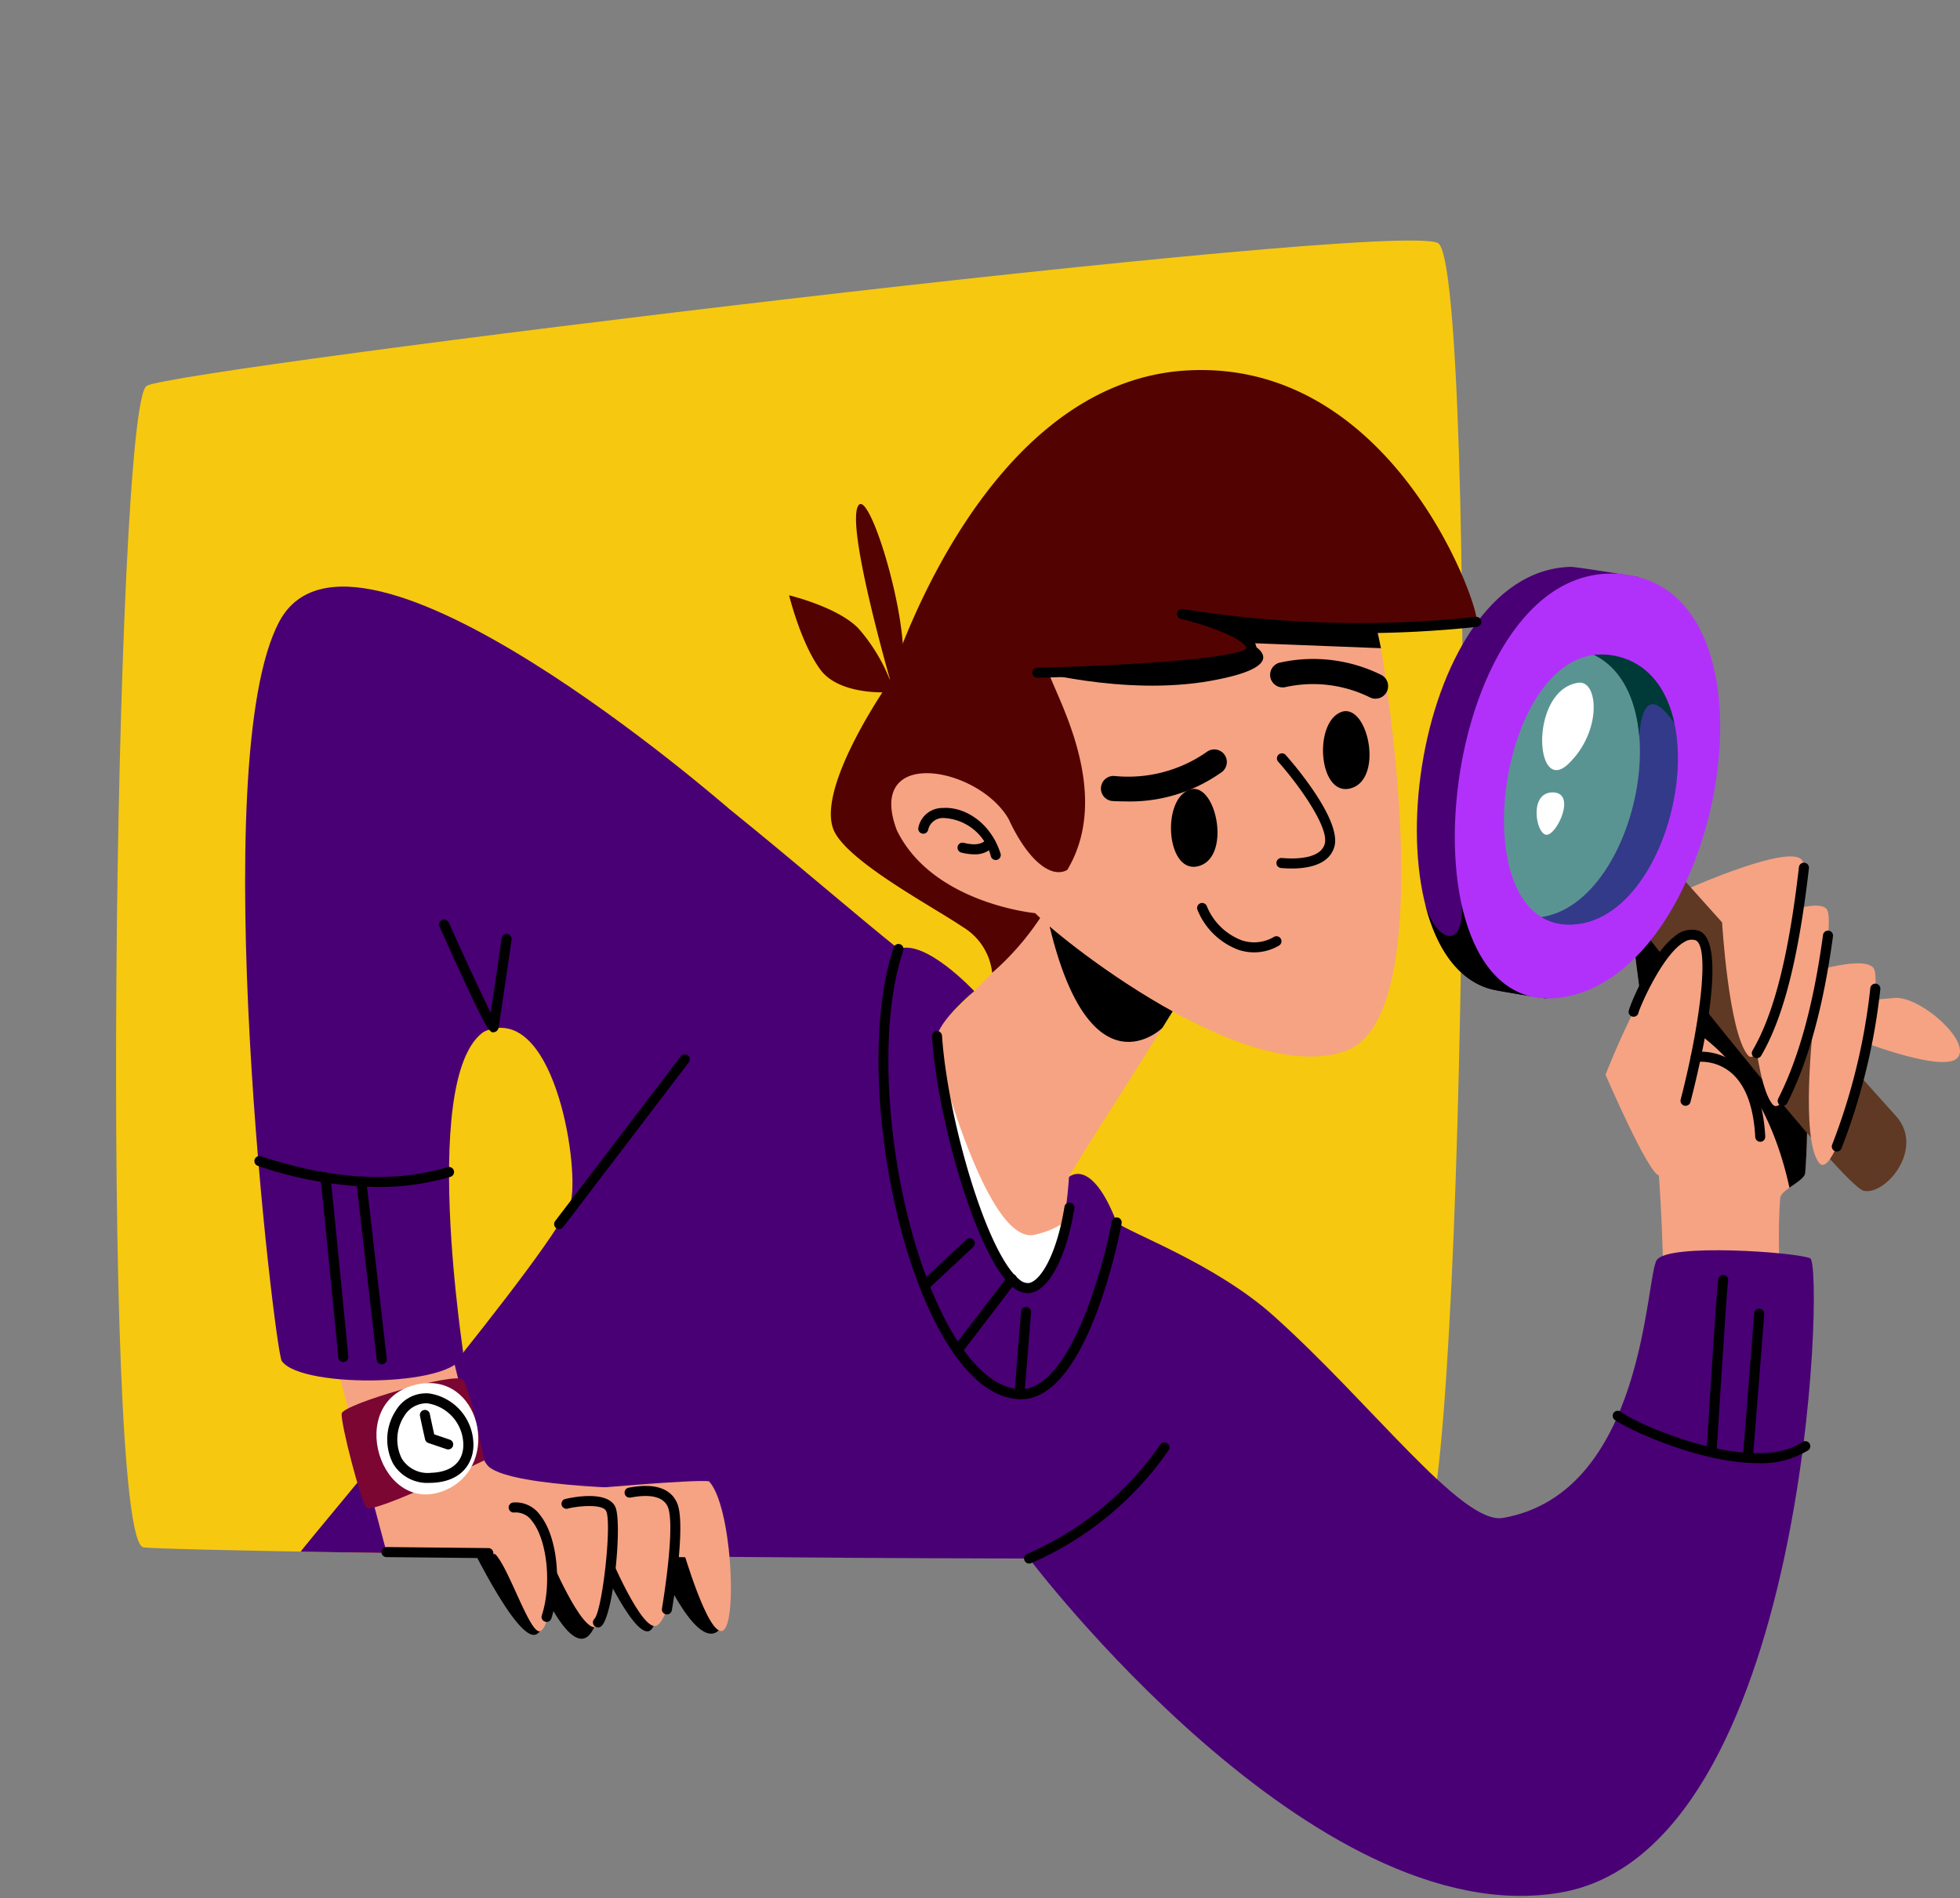 <svg xmlns="http://www.w3.org/2000/svg" xmlns:xlink="http://www.w3.org/1999/xlink" width="190" height="184" viewBox="0 0 190 184">
  <rect x="0" y="0" width="190" height="184" fill="#808080" stroke="none"/>
  <defs>
    <clipPath id="clip-path">
      <rect id="Rectángulo_421610" data-name="Rectángulo 421610" width="190" height="184" transform="translate(180 314)" fill="#fff" stroke="#707070" stroke-width="1"/>
    </clipPath>
  </defs>
  <g id="Enmascarar_grupo_1098793" data-name="Enmascarar grupo 1098793" transform="translate(-180 -314)" clip-path="url(#clip-path)">
    <g id="Grupo_1223889" data-name="Grupo 1223889" transform="translate(-1270.54 222.572)">
      <path id="Trazado_1176511" data-name="Trazado 1176511" d="M1464.461,241.437c-4.28-.494-2.842-110.918.306-112.613s121.268-16.169,125.18-13.822,2.784,123.217-1.573,125.88S1468.74,241.93,1464.461,241.437Z" transform="translate(0 0)" fill="#f6c810"/>
      <g id="Grupo_1223888" data-name="Grupo 1223888" transform="translate(1474.301 127.3)">
        <path id="Trazado_1176512" data-name="Trazado 1176512" d="M1800.815,266.562a36.946,36.946,0,0,1,6.985-1.164c2.561,0,7.335,4.308,5.938,5.821s-9.663-1.747-9.663-1.747-3.958,3.143-3.958,2.794S1800.815,266.562,1800.815,266.562Z" transform="translate(-1647.751 -204.535)" fill="#f6a383"/>
        <path id="Trazado_1176513" data-name="Trazado 1176513" d="M1632.289,240.6c.577,2.41-9.1,12.417-14.438,16.748s-2.166,38.694,8.374,36.962c6.137-1.009,19.019-1.511,18.985-8.03-.024-4.676-12.343-16.045-12.343-16.226,0-.433,12.85-20.069,12.417-20.213S1632.289,240.6,1632.289,240.6Z" transform="translate(-1553.001 -191.821)" fill="#f6a383"/>
        <path id="Trazado_1176514" data-name="Trazado 1176514" d="M1619.267,272.156c.09.271,5.145,20.761,10.02,19.677s5.235-4.784,5.325-4.513,0,20.851-3.43,21.032-16.428-6.048-16.338-10.922S1619.267,272.156,1619.267,272.156Z" transform="translate(-1552.767 -208)" fill="#fff"/>
        <path id="Trazado_1176515" data-name="Trazado 1176515" d="M1658.429,255.591c2.013-3.214,3.52-5.7,3.366-5.752-.433-.144-12.994-9.24-12.994-9.24.258,1.078,1.245,2.237-1.3,5.169C1651.46,262.2,1658.351,255.709,1658.429,255.591Z" transform="translate(-1569.511 -191.821)"/>
        <path id="Trazado_1176516" data-name="Trazado 1176516" d="M1627.992,207.116c-.147.44,19.643,17.151,30.051,13.34s2.614-45.872,1.613-47.348c-8.523-12.569-36.207-2.638-34.3,24.92,0,0-2.719-4.4-4.7-5.52-2.705-1.533-6.819-.679-8.22,2.273C1609.156,201.681,1626.54,209.039,1627.992,207.116Z" transform="translate(-1551.321 -154.464)" fill="#f6a383"/>
        <path id="Trazado_1176517" data-name="Trazado 1176517" d="M1641.348,188.836s9.434,2.713,17.984,1.178,3.732-3.661,3.732-3.661l12.763.5-1.773-8.326s-33.787-.409-33.933-.117S1641.348,188.836,1641.348,188.836Z" transform="translate(-1565.719 -159.887)"/>
        <path id="Trazado_1176518" data-name="Trazado 1176518" d="M1703.508,208.5c-2.626,1.238-1.988,8.365,1.163,7.315S1706.135,207.264,1703.508,208.5Z" transform="translate(-1597.382 -175.296)"/>
        <path id="Trazado_1176519" data-name="Trazado 1176519" d="M1673.268,223.962c-2.626,1.238-1.988,8.365,1.163,7.315S1675.895,222.724,1673.268,223.962Z" transform="translate(-1581.879 -183.222)"/>
        <path id="Trazado_1176520" data-name="Trazado 1176520" d="M1694.09,227.906c-.374,0-.728-.02-1.039-.047a.487.487,0,0,1,.086-.971c1.092.1,3.684.158,4.144-1.337.488-1.584-2.509-5.755-4.513-8.011a.488.488,0,0,1,.729-.648c.567.639,5.523,6.32,4.715,8.944C1697.692,227.54,1695.7,227.906,1694.09,227.906Z" transform="translate(-1592.633 -179.584)"/>
        <path id="Trazado_1176521" data-name="Trazado 1176521" d="M1682.362,251.309a4.882,4.882,0,0,1-1.5-.238,6.883,6.883,0,0,1-3.989-3.863.487.487,0,0,1,.889-.4,5.914,5.914,0,0,0,3.4,3.334,3.756,3.756,0,0,0,3.115-.331.487.487,0,0,1,.489.843A4.78,4.78,0,0,1,1682.362,251.309Z" transform="translate(-1584.545 -194.857)"/>
        <path id="Trazado_1176522" data-name="Trazado 1176522" d="M1660.038,221.014c-.39,0-.785-.011-1.187-.032a1.218,1.218,0,0,1,.13-2.433,13.3,13.3,0,0,0,8.978-2.332,1.218,1.218,0,0,1,1.454,1.955A15.325,15.325,0,0,1,1660.038,221.014Z" transform="translate(-1574.736 -179.197)"/>
        <path id="Trazado_1176523" data-name="Trazado 1176523" d="M1701.571,201.866a1.215,1.215,0,0,1-.542-.128,12.448,12.448,0,0,0-8.248-.985,1.218,1.218,0,1,1-.418-2.4,14.889,14.889,0,0,1,9.753,1.2,1.218,1.218,0,0,1-.544,2.309Z" transform="translate(-1591.99 -170.004)"/>
        <path id="Trazado_1176524" data-name="Trazado 1176524" d="M1625.157,170.033c.978,2.7,6.077,11.674,1.739,18.93-1.54.88-3.816-.89-5.669-4.892-2.9-5.14-13.91-7.134-10.866,1.026,3.442,7.125,13.421,8.062,13.421,8.062l.485.465a26.278,26.278,0,0,1-4.654,5.317,5.929,5.929,0,0,0-2.889-4.466c-2.872-1.947-10.658-6.067-12.34-9.094-2.2-3.96,5.187-14.524,5.187-14.524s8.729-29.294,29.077-30.319,28.556,23.94,27.9,24.38c-.328.219-7.327.736-14.035.573-6.767-.165-13.241-1.013-13.241-1.013s7.156,1.653,5.47,3.155S1625.157,170.033,1625.157,170.033Z" transform="translate(-1547.194 -140.507)" fill="#530202"/>
        <path id="Trazado_1176525" data-name="Trazado 1176525" d="M1605.44,185.4s-4.839.38-6.736-2.182-3.036-7.211-3.036-7.211,4.744,1.138,6.736,3.226a17.264,17.264,0,0,1,3.131,5.218s-4.46-15.374-3.132-17.176S1609.227,184.784,1605.44,185.4Z" transform="translate(-1542.936 -154.17)" fill="#530202"/>
        <path id="Trazado_1176526" data-name="Trazado 1176526" d="M1764.01,248.684c0,.514,1.548,10.881,2.28,21.257.646,9.163.487,18.514.487,18.514l12.519,2.075s-1.874-10.115-1.245-18.4c.06-.792,2.362-1.646,2.421-2.421a62.53,62.53,0,0,0-.242-12.07L1767.157,240.7Z" transform="translate(-1629.24 -191.87)" fill="#f6a383"/>
        <path id="Trazado_1176527" data-name="Trazado 1176527" d="M1778.948,271.138c.675-.484,1.492-.969,1.527-1.427a62.529,62.529,0,0,0-.242-12.07l-13.073-16.946-3.147,7.989c0,.208.252,2.018.6,4.784C1771.96,255.716,1776.941,261.9,1778.948,271.138Z" transform="translate(-1629.241 -191.87)"/>
        <path id="Trazado_1176528" data-name="Trazado 1176528" d="M1530.76,371.008s5.331,11.394,7.184,10.2-.362-6.274-.362-6.274,3.81,9.722,5.819,5.805c1.324-1.721.271-7.261.271-7.261s4.165,9.378,5.488,7.127.468-6.465.468-6.465,3.509,8.323,5.759,6.867.2-8.853.2-8.853Z" transform="translate(-1509.659 -258.678)"/>
        <path id="Trazado_1176530" data-name="Trazado 1176530" d="M1644.848,252.161c-1.384-.588-13.764-1.487-14.871.173s-1.107,22.583-14.906,25c-3.994.7-12.765-11.131-22.284-19.631-5.693-5.083-14.035-8.03-15.163-9.017-2.488-6.428-4.627-4.4-4.627-4.4s-.584,11.3-4.248,10.748-8.538-19.737-8.6-24.175c.212-1.752,3.663-4.593,3.663-4.593s-4.719-5.08-7.337-4.088c-7.237-5.789-20.1-17.327-31.182-24.547-8.774-5.716-16.164-8.127-20.633-7.033-14.149,3.465,5,42.472,11.643,39.584s9.165,12.428,8.443,16.326-25.93,33.513-26.219,34.091c.1.026,22.67.341,42.456.521,14.691.134,28.151.149,28.151.149s27.541,36.5,51.507,32.381S1646.232,252.749,1644.848,252.161Z" transform="translate(-1493.133 -166.055)" fill="#490075"/>
        <path id="Trazado_1176531" data-name="Trazado 1176531" d="M1628.872,232.658a.488.488,0,0,1-.464-.338,4.968,4.968,0,0,0-4.609-3.735,1.465,1.465,0,0,0-1.468,1.11.487.487,0,1,1-.96-.164,2.378,2.378,0,0,1,2.359-1.918c2.038-.152,4.614,1.322,5.607,4.409a.487.487,0,0,1-.315.613A.518.518,0,0,1,1628.872,232.658Z" transform="translate(-1556.109 -185.158)"/>
        <path id="Trazado_1176532" data-name="Trazado 1176532" d="M1630.779,235.13a5.109,5.109,0,0,1-1.239-.17.487.487,0,1,1,.238-.945c1.065.269,1.785.157,2.2-.339a.487.487,0,0,1,.746.627A2.4,2.4,0,0,1,1630.779,235.13Z" transform="translate(-1560.112 -188.183)"/>
        <path id="Trazado_1176533" data-name="Trazado 1176533" d="M1502.92,314.4l6.174,23.138,31.107.529-4.715-6.646s-14.014-.082-16.458-2.148-7.008-27.969-7.008-27.969Z" transform="translate(-1495.386 -222.941)" fill="#f6a383"/>
        <path id="Trazado_1176534" data-name="Trazado 1176534" d="M1534.244,205.022s-36.2-31.61-43.463-18.053-.446,70.678.229,71.682c1.877,2.791,17.988,2.523,17.569-.962-.149-1.239-4.912-32.677,4.393-31.5s13.993,13.735,13.993,12.524S1534.244,205.022,1534.244,205.022Z" transform="translate(-1487.461 -162.594)" fill="#490075"/>
        <path id="Trazado_1176535" data-name="Trazado 1176535" d="M1533,371.577c1.684,2.582.842,8.924-.225,9.2s-3.394-7.368-4.658-7.69a74.682,74.682,0,0,0-8.013-.241S1531.322,368.995,1533,371.577Z" transform="translate(-1504.198 -258.513)" fill="#f6a383"/>
        <path id="Trazado_1176536" data-name="Trazado 1176536" d="M1541.5,368.881c.337-.169,6.23-3.424,8.419-1.066s.73,9.822-.673,10.608-4.658-7.016-4.658-7.016Z" transform="translate(-1515.165 -256.603)" fill="#f6a383"/>
        <path id="Trazado_1176537" data-name="Trazado 1176537" d="M1553.48,368.65c.337-.169,6.23-3.424,8.419-1.066s.729,9.822-.673,10.608-4.658-7.016-4.658-7.016Z" transform="translate(-1521.307 -256.485)" fill="#f6a383"/>
        <path id="Trazado_1176538" data-name="Trazado 1176538" d="M1554.06,362.323s11.226-1.01,12.516-.786c2.189,2.357,2.763,13.676,1.36,14.462s-3.942-8.007-3.942-8.007Z" transform="translate(-1521.604 -253.806)" fill="#f6a383"/>
        <path id="Trazado_1176539" data-name="Trazado 1176539" d="M1627.279,298.808c-.062,0-.122,0-.185,0-2.268-.107-4.442-1.66-6.462-4.618-6.274-9.188-9.15-28.963-5.7-39.185a.487.487,0,0,1,.923.312c-3.374,9.994-.558,29.334,5.58,38.323,1.813,2.654,3.784,4.1,5.7,4.194.045,0,.091,0,.136,0,4.748,0,7.952-11.7,8.792-16.254a.487.487,0,1,1,.958.177C1636.9,282.459,1633.809,298.807,1627.279,298.808Z" transform="translate(-1552.055 -199.035)"/>
        <path id="Trazado_1176540" data-name="Trazado 1176540" d="M1642.907,365.543a.487.487,0,0,1-.185-.938,30.32,30.32,0,0,0,12.916-10.624.488.488,0,0,1,.8.556,31.322,31.322,0,0,1-13.346,10.969A.511.511,0,0,1,1642.907,365.543Z" transform="translate(-1566.904 -249.841)"/>
        <path id="Trazado_1176541" data-name="Trazado 1176541" d="M1531.284,260.754c-.4,0-.865-.614-5.182-10.243a.487.487,0,0,1,.889-.4c1.225,2.732,3.1,6.815,4.066,8.744.295-1.953.823-5.575,1.061-7.218a.487.487,0,0,1,.964.14c-.048.328-1.168,8.054-1.275,8.567a.522.522,0,0,1-.438.4A.63.63,0,0,1,1531.284,260.754Z" transform="translate(-1507.249 -196.551)"/>
        <path id="Trazado_1176542" data-name="Trazado 1176542" d="M1735.409,179.66c-15.624.464-20.087,37.3-7.816,40.9.9.265,5.457.933,5.457.933s10.627-7.183,13.689-16.88c2.644-8.374-4.735-23.97-4.735-23.97S1736.042,179.641,1735.409,179.66Zm-3.981,34.021c-10.479-.348-6.522-28.171,4.539-26.072S1741.905,214.029,1731.427,213.681Z" transform="translate(-1606.954 -160.579)" fill="#490075"/>
        <path id="Trazado_1176543" data-name="Trazado 1176543" d="M1732.168,247.627a39.883,39.883,0,0,1-6.528-1.21c.2,4.688-2.792,3.323-3.655-.542,1,4.359,3.08,7.676,6.348,8.636.9.265,5.457.933,5.457.933s.48-.325,1.26-.925C1735.121,252.013,1732.894,247.651,1732.168,247.627Z" transform="translate(-1607.695 -194.525)"/>
        <path id="Trazado_1176544" data-name="Trazado 1176544" d="M1754.71,191.727c3.061,1.179,4.584,4.345,4.9,8.073.476-5.345,2.641-2.943,5.038,1.5a58.7,58.7,0,0,0-4.011-14.3A15.924,15.924,0,0,0,1754.71,191.727Z" transform="translate(-1624.472 -164.345)"/>
        <path id="Trazado_1176545" data-name="Trazado 1176545" d="M1765.77,246.594s19.2,24.6,21.291,25.07,5.949-4.086,3.116-7.247-20.9-23.284-20.9-23.284Z" transform="translate(-1630.142 -192.095)" fill="#5f3924"/>
        <path id="Trazado_1176546" data-name="Trazado 1176546" d="M1744.906,181.131c-18.4-2.89-23.233,42.863-6.783,41C1753.756,220.363,1760.632,183.593,1744.906,181.131Zm-5.931,33.894c-10.48-.348-6.521-28.171,4.539-26.072S1749.453,215.373,1738.975,215.025Z" transform="translate(-1610.822 -161.266)" fill="#b231fa"/>
        <path id="Trazado_1176547" data-name="Trazado 1176547" d="M1758.07,266.48s5.2-13.539,8.848-13.5-2.612,23.48-3.674,23.262S1758.07,266.48,1758.07,266.48Z" transform="translate(-1626.194 -198.166)" fill="#f6a383"/>
        <path id="Trazado_1176548" data-name="Trazado 1176548" d="M1781.93,250.078s8.515-4.217,9.8-2.7-3.385,21.2-5.244,18.925-2.324-13.337-2.324-13.337Z" transform="translate(-1638.427 -195.127)" fill="#f6a383"/>
        <path id="Trazado_1176549" data-name="Trazado 1176549" d="M1775.05,240.272s9.474-4.2,10.754-2.685-3.385,21.2-5.244,18.925-2.486-12.87-2.486-12.87Z" transform="translate(-1634.899 -190.108)" fill="#f6a383"/>
        <path id="Trazado_1176550" data-name="Trazado 1176550" d="M1792.71,260.363s7.8-2.91,9.081-1.4-3.385,21.2-5.244,18.925-.578-13.337-.578-13.337Z" transform="translate(-1643.953 -201.014)" fill="#f6a383"/>
        <path id="Trazado_1176551" data-name="Trazado 1176551" d="M1773.6,352.622c-5.7,0-12.743-3.346-13.885-4.192a.487.487,0,1,1,.58-.782c1.765,1.309,12.848,6.136,17.586,2.939a.488.488,0,1,1,.545.808A8.59,8.59,0,0,1,1773.6,352.622Z" transform="translate(-1626.935 -246.652)"/>
        <path id="Trazado_1176552" data-name="Trazado 1176552" d="M1778.706,337.795h-.031a.488.488,0,0,1-.457-.517c.451-7.3,1.013-16.067,1.126-16.406a.487.487,0,0,1,.935.272c-.1.614-.706,10-1.088,16.193A.483.483,0,0,1,1778.706,337.795Z" transform="translate(-1636.523 -232.803)"/>
        <path id="Trazado_1176553" data-name="Trazado 1176553" d="M1785.957,341.664h-.039a.488.488,0,0,1-.447-.524l1.063-13.462a.487.487,0,0,1,.972.077l-1.063,13.462A.485.485,0,0,1,1785.957,341.664Z" transform="translate(-1640.241 -236.233)"/>
        <path id="Trazado_1176554" data-name="Trazado 1176554" d="M1501.235,299.86a37.478,37.478,0,0,1-11.626-2.059.487.487,0,0,1,.3-.926c6.926,2.264,12.848,2.612,18.11,1.062a.487.487,0,0,1,.275.935A24.8,24.8,0,0,1,1501.235,299.86Z" transform="translate(-1488.39 -220.659)"/>
        <path id="Trazado_1176555" data-name="Trazado 1176555" d="M1504.65,318.5a.487.487,0,0,1-.484-.44c-.643-6.652-1.626-16.678-1.724-17.326a.486.486,0,0,1,.55-.6c.388.063.388.063.7,3.154.165,1.633.381,3.807.595,5.982.428,4.349.848,8.7.848,8.7a.487.487,0,0,1-.438.532Z" transform="translate(-1495.133 -222.338)"/>
        <path id="Trazado_1176556" data-name="Trazado 1176556" d="M1512.047,319.138a.487.487,0,0,1-.483-.432l-1.979-17.245a.487.487,0,0,1,.968-.111l1.979,17.245a.486.486,0,0,1-.428.539A.529.529,0,0,1,1512.047,319.138Z" transform="translate(-1498.802 -222.745)"/>
        <path id="Trazado_1176557" data-name="Trazado 1176557" d="M1506.665,344.5c.11-.914,11.047-4.074,11.752-3.29s2.062,7.828,2.062,7.828-10.851,5.252-11.413,4.584S1506.553,345.41,1506.665,344.5Z" transform="translate(-1497.304 -243.335)" fill="#7b0632"/>
        <path id="Trazado_1176558" data-name="Trazado 1176558" d="M1517.5,342.157c-7.146,1.582-3.516,13.116,2.9,10.185C1525.783,349.881,1523.59,340.809,1517.5,342.157Z" transform="translate(-1500.852 -243.817)" fill="#fff"/>
        <path id="Trazado_1176559" data-name="Trazado 1176559" d="M1519.836,352.738a3.854,3.854,0,0,1-3.554-1.892,5.124,5.124,0,0,1,.282-5.12,3.406,3.406,0,0,1,3.234-1.657,5.042,5.042,0,0,1,4.282,5.123c-.054,1.645-1.141,3.439-4.033,3.542C1519.977,352.737,1519.9,352.738,1519.836,352.738Zm-.385-7.712a2.51,2.51,0,0,0-2.073,1.233,4.173,4.173,0,0,0-.249,4.108,2.953,2.953,0,0,0,2.882,1.393c1.914-.068,3.041-1.016,3.093-2.6a4.094,4.094,0,0,0-3.406-4.121C1519.616,345.031,1519.534,345.026,1519.451,345.026Z" transform="translate(-1501.951 -244.858)"/>
        <path id="Trazado_1176560" data-name="Trazado 1176560" d="M1524.977,351.2a.487.487,0,0,1-.156-.026l-1.769-.6a.487.487,0,0,1-.319-.357c-.5-2.245-.5-2.292-.5-2.359a.487.487,0,0,1,.971-.056c.026.15.249,1.17.417,1.936l1.509.512a.487.487,0,0,1-.156.949Zm-1.769-3.341h0Z" transform="translate(-1505.29 -246.56)"/>
        <path id="Trazado_1176561" data-name="Trazado 1176561" d="M1628.688,328.192a.487.487,0,0,1-.387-.783l5.262-6.885a.487.487,0,1,1,.775.592L1629.076,328A.486.486,0,0,1,1628.688,328.192Z" transform="translate(-1559.615 -232.698)"/>
        <path id="Trazado_1176562" data-name="Trazado 1176562" d="M1640.977,335.822h-.039a.487.487,0,0,1-.447-.525l.64-7.972a.487.487,0,0,1,.972.078l-.64,7.972A.487.487,0,0,1,1640.977,335.822Z" transform="translate(-1565.914 -236.053)"/>
        <path id="Trazado_1176563" data-name="Trazado 1176563" d="M1622.108,318.289a.487.487,0,0,1-.332-.843l4.388-4.1a.487.487,0,0,1,.665.712l-4.388,4.1A.482.482,0,0,1,1622.108,318.289Z" transform="translate(-1556.241 -229.049)"/>
        <path id="Trazado_1176564" data-name="Trazado 1176564" d="M1644.527,194.7a.487.487,0,0,1-.01-.975c9.269-.193,19.313-.939,20.284-1.857-.018-.723-2.926-2.044-6.348-2.871a.487.487,0,0,1,.191-.955,107.744,107.744,0,0,0,28.387.761.487.487,0,1,1,.1.969,108.013,108.013,0,0,1-23.6-.083c1.353.66,2.387,1.476,2.227,2.4-.1.558-.26,1.493-10.94,2.177-5.1.326-10.229.436-10.28.437Z" transform="translate(-1567.734 -164.872)"/>
        <path id="Trazado_1176565" data-name="Trazado 1176565" d="M1633.362,297.4a2.27,2.27,0,0,1-1.385-.546c-3.4-2.647-7.33-15.964-7.89-24.356a.487.487,0,0,1,.454-.519.5.5,0,0,1,.519.454c.536,8.027,4.35,21.189,7.516,23.651a1.2,1.2,0,0,0,.913.329c1.154-.212,2.706-2.819,3.441-7.392a.487.487,0,1,1,.962.155c-.747,4.643-2.406,7.86-4.227,8.195A1.686,1.686,0,0,1,1633.362,297.4Z" transform="translate(-1557.504 -207.907)"/>
        <path id="Trazado_1176566" data-name="Trazado 1176566" d="M1549.418,293.568a.487.487,0,0,1-.386-.783l12.177-15.972a.487.487,0,1,1,.775.591l-12.177,15.972A.5.5,0,0,1,1549.418,293.568Z" transform="translate(-1518.975 -210.288)"/>
        <path id="Trazado_1176567" data-name="Trazado 1176567" d="M1543.542,377.347a.487.487,0,0,1-.463-.64c.972-2.958.524-7.307-.939-9.125a1.912,1.912,0,0,0-1.756-.84.488.488,0,0,1-.1-.97,2.9,2.9,0,0,1,2.615,1.2c1.843,2.29,2.061,7.13,1.106,10.041A.488.488,0,0,1,1543.542,377.347Z" transform="translate(-1514.317 -255.986)"/>
        <path id="Trazado_1176568" data-name="Trazado 1176568" d="M1553.924,377.228a.487.487,0,0,1-.349-.827c.783-.807,1.713-9.307,1.143-10.455-.37-.745-2.9-.469-3.709-.237a.492.492,0,0,1-.6-.323.482.482,0,0,1,.307-.6c.04-.012,4.016-1.011,4.88.732.7,1.412-.116,10.33-1.316,11.566A.494.494,0,0,1,1553.924,377.228Z" transform="translate(-1519.719 -255.334)"/>
        <path id="Trazado_1176569" data-name="Trazado 1176569" d="M1567.073,374.941a.491.491,0,0,1-.083-.007.486.486,0,0,1-.4-.562c.012-.074,1.261-7.43.64-9.643-.394-1.4-2.147-1.393-3.548-1.138a1.55,1.55,0,0,1-.208.028.487.487,0,0,1-.044-.973l.077-.014c3.43-.625,4.394.88,4.662,1.833.68,2.423-.564,9.76-.618,10.072A.491.491,0,0,1,1567.073,374.941Z" transform="translate(-1526.182 -254.308)"/>
        <path id="Trazado_1176570" data-name="Trazado 1176570" d="M1768.178,268.9a.487.487,0,0,1-.472-.61c1.832-7.052,2.893-14.963,1.41-15.445a1.273,1.273,0,0,0-1.036.165c-2.086,1.148-4.281,6.2-4.458,6.842a.487.487,0,0,1-.465.414.48.48,0,0,1-.5-.47c-.014-.4,2.117-5.552,4.479-7.329a2.459,2.459,0,0,1,2.286-.55c3.036.991.179,12.97-.769,16.618A.485.485,0,0,1,1768.178,268.9Z" transform="translate(-1628.544 -197.575)"/>
        <path id="Trazado_1176571" data-name="Trazado 1176571" d="M1787.658,257.458a.487.487,0,0,1-.42-.733c2.088-3.578,3.518-9.228,4.5-17.782a.487.487,0,1,1,.968.111c-1,8.692-2.466,14.464-4.624,18.162A.482.482,0,0,1,1787.658,257.458Z" transform="translate(-1641.113 -190.751)"/>
        <path id="Trazado_1176572" data-name="Trazado 1176572" d="M1792.808,269.009a.487.487,0,0,1-.434-.707c2.008-3.972,3.428-9.16,4.34-15.861a.487.487,0,1,1,.966.131c-.927,6.81-2.378,12.1-4.436,16.17A.487.487,0,0,1,1792.808,269.009Z" transform="translate(-1643.754 -197.676)"/>
        <path id="Trazado_1176573" data-name="Trazado 1176573" d="M1803.567,278.844a.487.487,0,0,1-.45-.674,59.7,59.7,0,0,0,3.7-15.176.493.493,0,0,1,.546-.421.487.487,0,0,1,.421.546,60.65,60.65,0,0,1-3.764,15.424A.49.49,0,0,1,1803.567,278.844Z" transform="translate(-1649.269 -203.085)"/>
        <path id="Trazado_1176574" data-name="Trazado 1176574" d="M1781.773,284.839a.487.487,0,0,1-.486-.461c-.154-2.922-.927-5.008-2.3-6.2a4.513,4.513,0,0,0-3.364-1.077c-.047,0-.078.005-.093.005a.487.487,0,0,1-.016-.974,5.493,5.493,0,0,1,4.114,1.311c1.576,1.374,2.46,3.691,2.63,6.886a.488.488,0,0,1-.461.513Z" transform="translate(-1634.897 -210.025)"/>
        <path id="Trazado_1176575" data-name="Trazado 1176575" d="M1744,223.272c-10.479-.348-6.521-28.171,4.539-26.072S1754.474,223.621,1744,223.272Z" transform="translate(-1615.844 -169.514)" fill="#00c2ba" opacity="0.3"/>
        <path id="Trazado_1176576" data-name="Trazado 1176576" d="M1748.971,202.7c-4.743.678-4.279,11.043-.966,7.868S1750.905,202.425,1748.971,202.7Z" transform="translate(-1619.731 -172.387)" fill="#fff"/>
        <path id="Trazado_1176577" data-name="Trazado 1176577" d="M1745.918,224.523c-2.347,0-1.615,4.078-.6,4.11S1748.267,224.523,1745.918,224.523Z" transform="translate(-1619.164 -183.579)" fill="#fff"/>
        <path id="Trazado_1176578" data-name="Trazado 1176578" d="M1524.943,375.723h-.005l-9.871-.1a.487.487,0,0,1,.005-.975h0l9.871.1a.487.487,0,0,1,0,.975Z" transform="translate(-1501.366 -260.546)"/>
      </g>
    </g>
  </g>
</svg>
